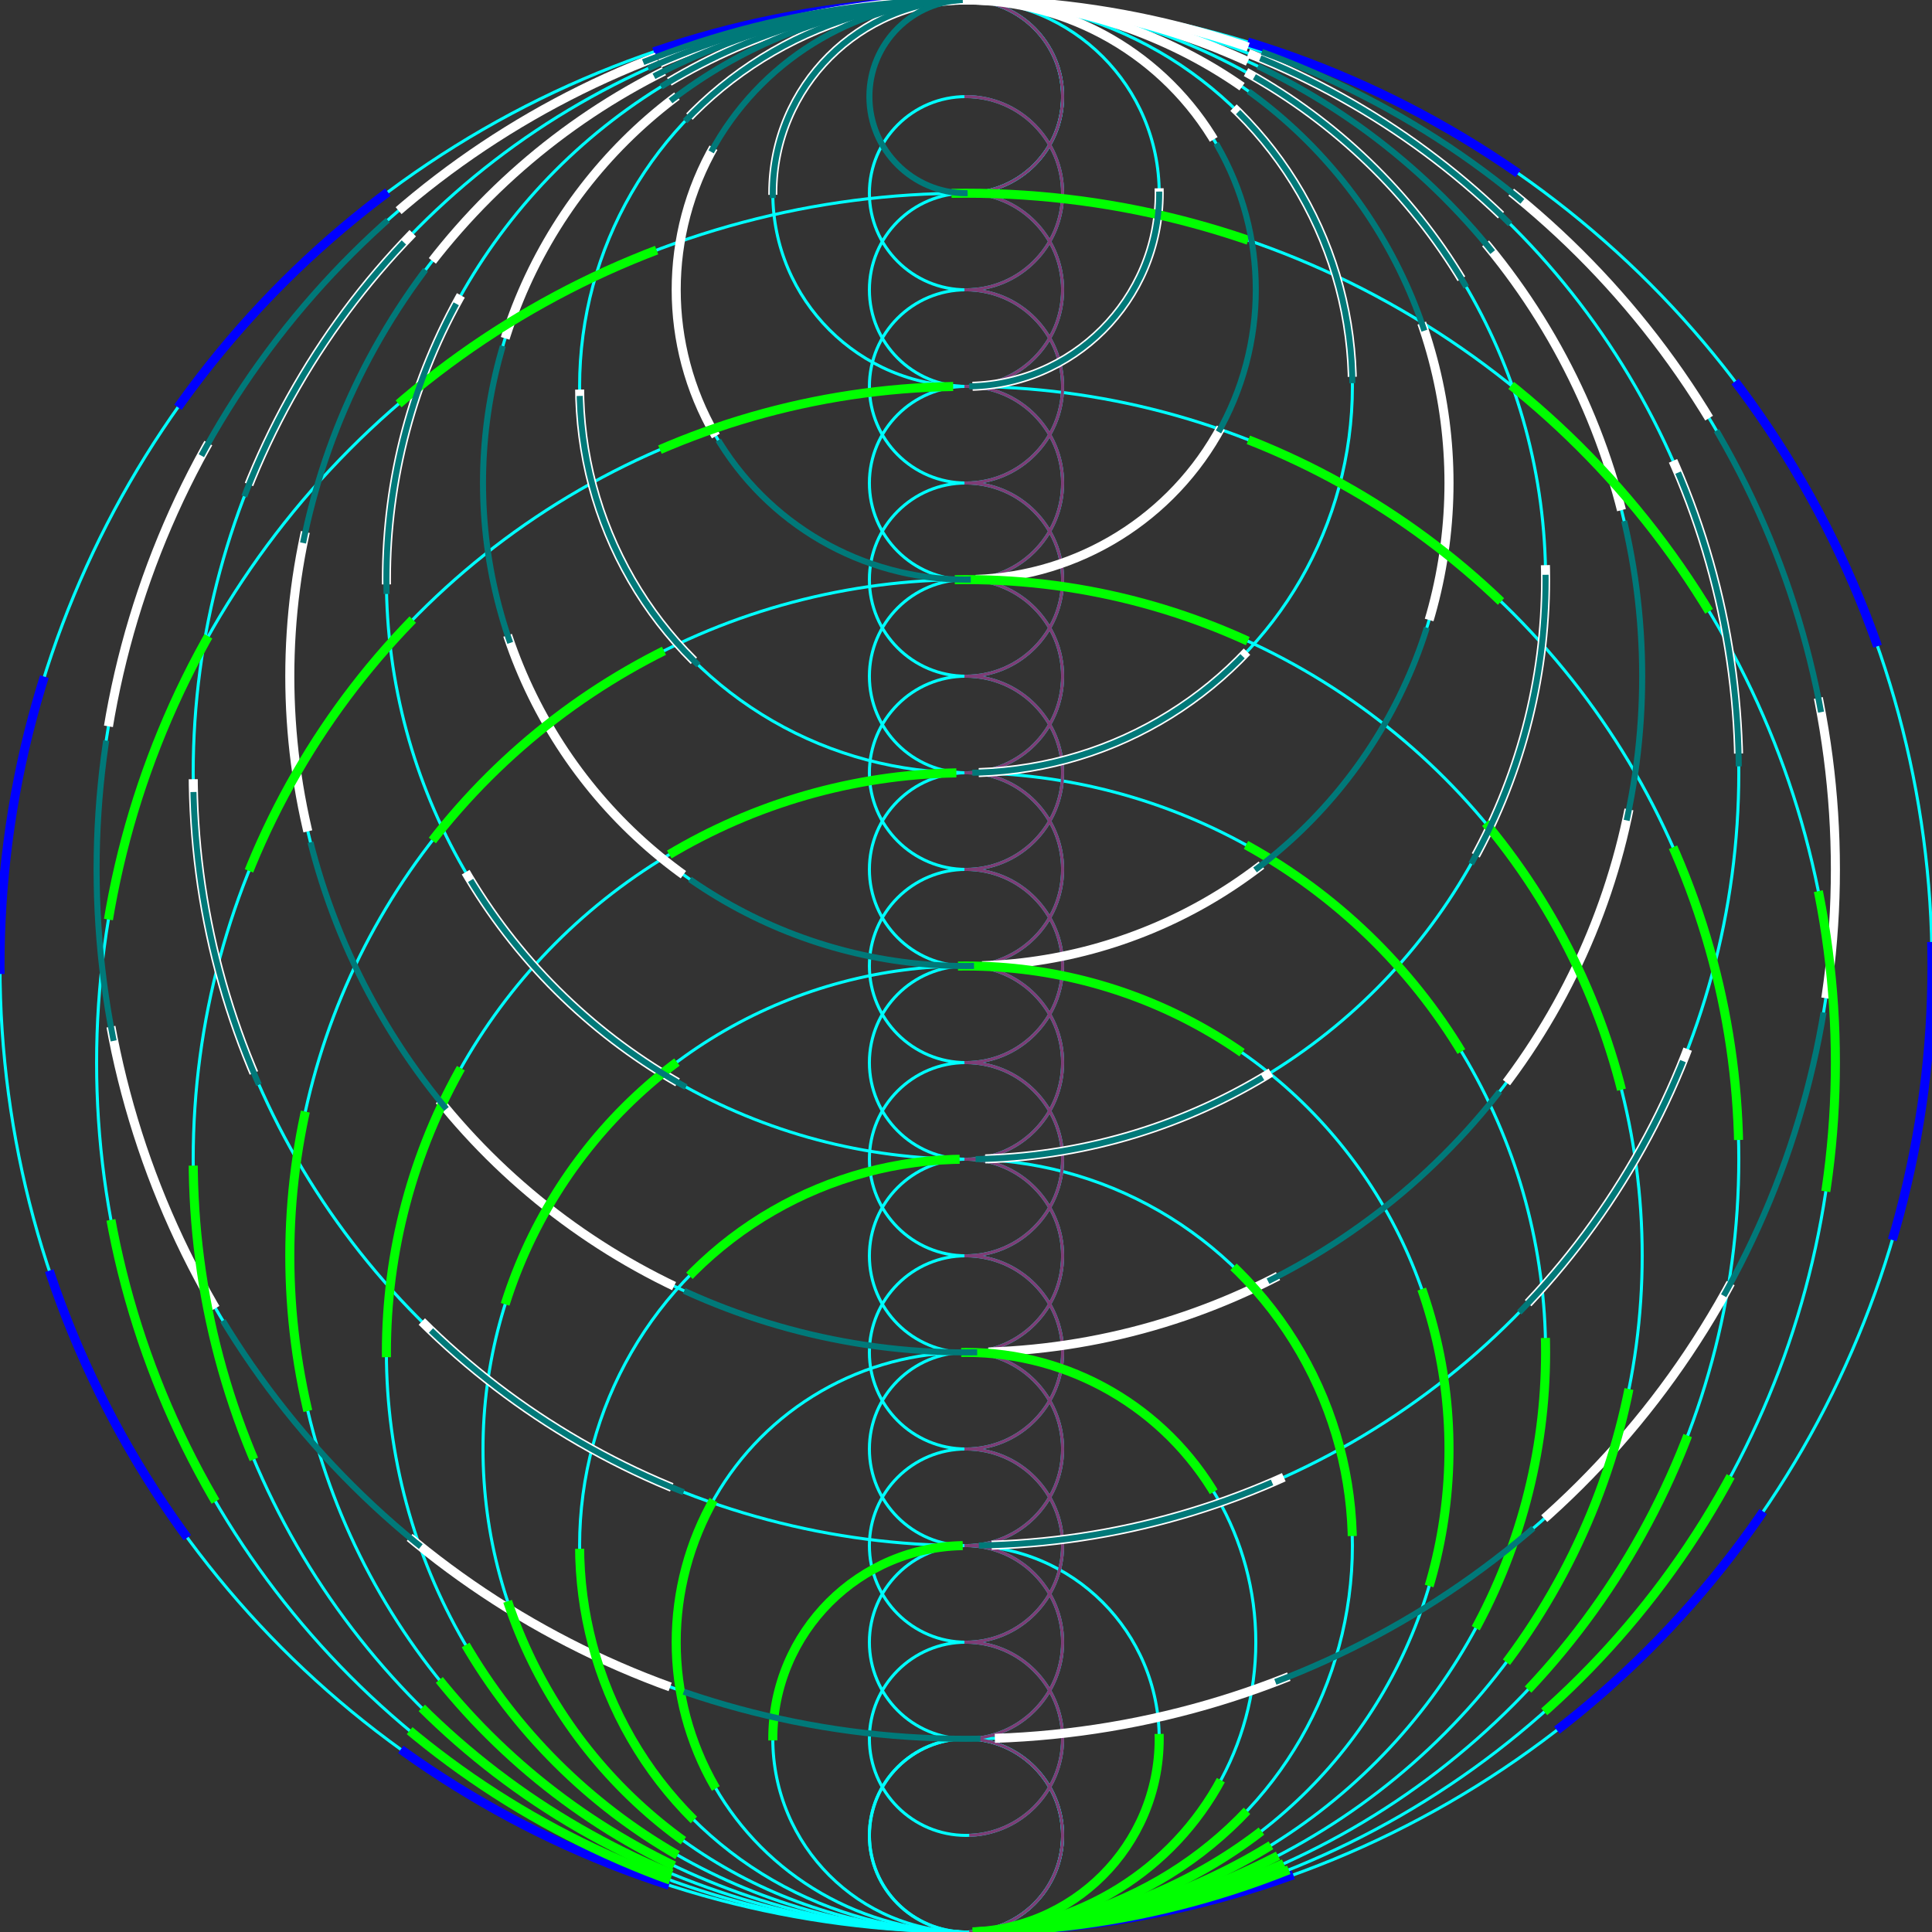 <?xml version="1.0" encoding="utf-8"?>

<svg 
  xmlns="http://www.w3.org/2000/svg" 
  xmlns:xlink="http://www.w3.org/1999/xlink" 
  height="640" 
  width="640" 
  viewBox="-64 -64 640 640">

  <rect x="-64" y="-64" width="640" height="640" fill="#333333" stroke="none"/>

  <!-- 底圖 小圓 -->

  <circle cx="256" cy="544" r="32" fill="none" stroke="cyan"/>
  <circle cx="256" cy="512" r="32" fill="none" stroke="cyan"/>
  <circle cx="256" cy="480" r="32" fill="none" stroke="cyan"/>
  <circle cx="256" cy="448" r="32" fill="none" stroke="cyan"/>
  <circle cx="256" cy="416" r="32" fill="none" stroke="cyan"/>
  <circle cx="256" cy="384" r="32" fill="none" stroke="cyan"/>
  <circle cx="256" cy="352" r="32" fill="none" stroke="cyan"/>
  <circle cx="256" cy="320" r="32" fill="none" stroke="cyan"/>
  <circle cx="256" cy="288" r="32" fill="none" stroke="cyan"/>

  <circle cx="256" cy="256" r="32" fill="none" stroke="cyan"/>

  <circle cx="256" cy="224" r="32" fill="none" stroke="cyan"/>
  <circle cx="256" cy="192" r="32" fill="none" stroke="cyan"/>
  <circle cx="256" cy="160" r="32" fill="none" stroke="cyan"/>
  <circle cx="256" cy="128" r="32" fill="none" stroke="cyan"/>
  <circle cx="256" cy="96"  r="32" fill="none" stroke="cyan"/>
  <circle cx="256" cy="64"  r="32" fill="none" stroke="cyan"/>
  <circle cx="256" cy="32"  r="32" fill="none" stroke="cyan"/>
  <circle cx="256" cy="0"   r="32" fill="none" stroke="cyan"/>
  <circle cx="256" cy="-32" r="32" fill="none" stroke="cyan"/>

  <!-- 底圖 下 大圓 -->
  <circle cx="256" cy="544" r="32" fill="none" stroke="cyan"/>
  <circle cx="256" cy="512" r="64" fill="none" stroke="cyan"/>
  <circle cx="256" cy="480" r="96" fill="none" stroke="cyan"/>
  <circle cx="256" cy="448" r="128" fill="none" stroke="cyan"/>
  <circle cx="256" cy="416" r="160" fill="none" stroke="cyan"/>
  <circle cx="256" cy="384" r="192" fill="none" stroke="cyan"/>
  <circle cx="256" cy="352" r="224" fill="none" stroke="cyan"/>
  <circle cx="256" cy="320" r="256" fill="none" stroke="cyan"/>
  <circle cx="256" cy="288" r="288" fill="none" stroke="cyan"/>
  <circle cx="256" cy="256" r="320" fill="none" stroke="cyan"/>

  <!-- 底圖 上 大圓 -->
  <circle cx="256" cy="224" r="288" fill="none" stroke="cyan"/>
  <circle cx="256" cy="192" r="256" fill="none" stroke="cyan"/>
  <circle cx="256" cy="160" r="224" fill="none" stroke="cyan"/>
  <circle cx="256" cy="128" r="192" fill="none" stroke="cyan"/>
  <circle cx="256" cy="96"  r="160" fill="none" stroke="cyan"/>
  <circle cx="256" cy="64"  r="128" fill="none" stroke="cyan"/>
  <circle cx="256" cy="32"  r="96" fill="none" stroke="cyan"/>
  <circle cx="256" cy="0"   r="64" fill="none" stroke="cyan"/>
  <circle cx="256" cy="-32" r="32" fill="none" stroke="cyan"/>

  <circle cx="256" cy="544" r="32" fill="none" stroke="#7E3D76" stroke-width="1" pathLength="100" stroke-dasharray="100" stroke-dashoffset="100" transform="rotate(90,256,544)">
    <animate attributeName="stroke-dashoffset" to="0" begin="0.0s" dur="0.5s" repeatCount="1" fill="freeze"/>
  </circle>

  <circle cx="256" cy="512" r="32" fill="none" stroke="#7E3D76" stroke-width="1" pathLength="100" stroke-dasharray="100" stroke-dashoffset="100" transform="rotate(90,256,512)">
    <animate attributeName="stroke-dashoffset" to="0" begin="0.5s" dur="0.5s" repeatCount="1" fill="freeze"/>
  </circle>

  <circle cx="256" cy="480" r="32" fill="none" stroke="#7E3D76" stroke-width="1" pathLength="100" stroke-dasharray="100" stroke-dashoffset="100" transform="rotate(90,256,480)">
    <animate attributeName="stroke-dashoffset" to="0" begin="1.0s" dur="0.5s" repeatCount="1" fill="freeze"/>
  </circle>

  <circle cx="256" cy="448" r="32" fill="none" stroke="#7E3D76" stroke-width="1" pathLength="100" stroke-dasharray="100" stroke-dashoffset="100" transform="rotate(90,256,448)">
    <animate attributeName="stroke-dashoffset" to="0" begin="1.5s" dur="0.5s" repeatCount="1" fill="freeze"/>
  </circle>

  <circle cx="256" cy="416" r="32" fill="none" stroke="#7E3D76" stroke-width="1" pathLength="100" stroke-dasharray="100" stroke-dashoffset="100" transform="rotate(90,256,416)">
    <animate attributeName="stroke-dashoffset" to="0" begin="2.0s" dur="0.5s" repeatCount="1" fill="freeze"/>
  </circle>

  <circle cx="256" cy="384" r="32" fill="none" stroke="#7E3D76" stroke-width="1" pathLength="100" stroke-dasharray="100" stroke-dashoffset="100" transform="rotate(90,256,384)">
    <animate attributeName="stroke-dashoffset" to="0" begin="2.5s" dur="0.5s" repeatCount="1" fill="freeze"/>
  </circle>

  <circle cx="256" cy="352" r="32" fill="none" stroke="#7E3D76" stroke-width="1" pathLength="100" stroke-dasharray="100" stroke-dashoffset="100" transform="rotate(90,256,352)">
    <animate attributeName="stroke-dashoffset" to="0" begin="3.0s" dur="0.5s" repeatCount="1" fill="freeze"/>
  </circle>

  <circle cx="256" cy="320" r="32" fill="none" stroke="#7E3D76" stroke-width="1" pathLength="100" stroke-dasharray="100" stroke-dashoffset="100" transform="rotate(90,256,320)">
    <animate attributeName="stroke-dashoffset" to="0" begin="3.5s" dur="0.5s" repeatCount="1" fill="freeze"/>
  </circle>

  <circle cx="256" cy="288" r="32" fill="none" stroke="#7E3D76" stroke-width="1" pathLength="100" stroke-dasharray="100" stroke-dashoffset="100" transform="rotate(90,256,288)">
    <animate attributeName="stroke-dashoffset" to="0" begin="4.0s" dur="0.5s" repeatCount="1" fill="freeze"/>
  </circle>

  <circle cx="256" cy="256" r="32" fill="none" stroke="#7E3D76" stroke-width="1" pathLength="100" stroke-dasharray="100" stroke-dashoffset="100" transform="rotate(90,256,256)">
    <animate attributeName="stroke-dashoffset" to="0" begin="4.5s" dur="0.5s" repeatCount="1" fill="freeze"/>
  </circle>

  <circle cx="256" cy="224" r="32" fill="none" stroke="#7E3D76" stroke-width="1" pathLength="100" stroke-dasharray="100" stroke-dashoffset="100" transform="rotate(90,256,224)">
    <animate attributeName="stroke-dashoffset" to="0" begin="5.0s" dur="0.5s" repeatCount="1" fill="freeze"/>
  </circle>

  <circle cx="256" cy="192" r="32" fill="none" stroke="#7E3D76" stroke-width="1" pathLength="100" stroke-dasharray="100" stroke-dashoffset="100" transform="rotate(90,256,192)">
    <animate attributeName="stroke-dashoffset" to="0" begin="5.5s" dur="0.5s" repeatCount="1" fill="freeze"/>
  </circle>

  <circle cx="256" cy="160" r="32" fill="none" stroke="#7E3D76" stroke-width="1" pathLength="100" stroke-dasharray="100" stroke-dashoffset="100" transform="rotate(90,256,160)">
    <animate attributeName="stroke-dashoffset" to="0" begin="6.0s" dur="0.5s" repeatCount="1" fill="freeze"/>
  </circle>

  <circle cx="256" cy="128" r="32" fill="none" stroke="#7E3D76" stroke-width="1" pathLength="100" stroke-dasharray="100" stroke-dashoffset="100" transform="rotate(90,256,128)">
    <animate attributeName="stroke-dashoffset" to="0" begin="6.5s" dur="0.5s" repeatCount="1" fill="freeze"/>
  </circle>

  <circle cx="256" cy="96" r="32" fill="none" stroke="#7E3D76" stroke-width="1" pathLength="100" stroke-dasharray="100" stroke-dashoffset="100" transform="rotate(90,256,96)">
    <animate attributeName="stroke-dashoffset" to="0" begin="7.0s" dur="0.5s" repeatCount="1" fill="freeze"/>
  </circle>

  <circle cx="256" cy="64" r="32" fill="none" stroke="#7E3D76" stroke-width="1" pathLength="100" stroke-dasharray="100" stroke-dashoffset="100" transform="rotate(90,256,64)">
    <animate attributeName="stroke-dashoffset" to="0" begin="7.5s" dur="0.5s" repeatCount="1" fill="freeze"/>
  </circle>

  <circle cx="256" cy="32" r="32" fill="none" stroke="#7E3D76" stroke-width="1" pathLength="100" stroke-dasharray="100" stroke-dashoffset="100" transform="rotate(90,256,32)">
    <animate attributeName="stroke-dashoffset" to="0" begin="8.0s" dur="0.5s" repeatCount="1" fill="freeze"/>
  </circle>

  <circle cx="256" cy="0" r="32" fill="none" stroke="#7E3D76" stroke-width="1" pathLength="100" stroke-dasharray="100" stroke-dashoffset="100" transform="rotate(90,256,0)">
    <animate attributeName="stroke-dashoffset" to="0" begin="8.5s" dur="0.5s" repeatCount="1" fill="freeze"/>
  </circle>

  <circle cx="256" cy="-32" r="32" fill="none" stroke="#7E3D76" stroke-width="1" pathLength="100" stroke-dasharray="100" stroke-dashoffset="100" transform="rotate(90,256,-32)">
    <animate attributeName="stroke-dashoffset" to="0" begin="9.0s" dur="0.5s" repeatCount="1" fill="freeze"/>
  </circle>

  
  //最外面的大圓
  <circle cx="256" cy="256" r="320" fill="none" stroke="blue" stroke-width="3" pathLength="100" stroke-dasharray="100" stroke-dashoffset="100" transform="rotate(90,256,256)">
    <animate attributeName="stroke-dashoffset" to="0" begin="1.0s" dur="2.0s" repeatCount="1" fill="freeze"/>
  </circle>

  //從上畫中圓
  <circle cx="256" cy="224" r="288" fill="none" stroke="#ffffff" stroke-width="3" pathLength="100" stroke-dasharray="100" stroke-dashoffset="100" transform="rotate(90,256,224)">
    <animate attributeName="stroke-dashoffset" to="0" begin="1.0s" dur="2.0s" repeatCount="1" fill="freeze"/>
  </circle>
  
  <circle cx="256" cy="192" r="256" fill="none" stroke="#ffffff" stroke-width="3" pathLength="100" stroke-dasharray="100" stroke-dashoffset="100" transform="rotate(90,256,192)">
    <animate attributeName="stroke-dashoffset" to="0" begin="1.0s" dur="2.0s" repeatCount="1" fill="freeze"/>
  </circle>
  
  <circle cx="256" cy="160" r="224" fill="none" stroke="#ffffff" stroke-width="3" pathLength="100" stroke-dasharray="100" stroke-dashoffset="100" transform="rotate(90,256,160)">
    <animate attributeName="stroke-dashoffset" to="0" begin="1.0s" dur="2.0s" repeatCount="1" fill="freeze"/>
  </circle>
  
  <circle cx="256" cy="128" r="192" fill="none" stroke="#ffffff" stroke-width="3" pathLength="100" stroke-dasharray="100" stroke-dashoffset="100" transform="rotate(90,256,128)">
    <animate attributeName="stroke-dashoffset" to="0" begin="1.0s" dur="2.0s" repeatCount="1" fill="freeze"/>
  </circle>
  
  <circle cx="256" cy="96" r="160" fill="none" stroke="#ffffff" stroke-width="3" pathLength="100" stroke-dasharray="100" stroke-dashoffset="100" transform="rotate(90,256,96)">
    <animate attributeName="stroke-dashoffset" to="0" begin="1.0s" dur="2.0s" repeatCount="1" fill="freeze"/>
  </circle>
 
  <circle cx="256" cy="64" r="128" fill="none" stroke="#ffffff" stroke-width="3" pathLength="100" stroke-dasharray="100" stroke-dashoffset="100" transform="rotate(90,256,64)">
    <animate attributeName="stroke-dashoffset" to="0" begin="1.0s" dur="2.0s" repeatCount="1" fill="freeze"/>
  </circle>
  
  <circle cx="256" cy="32" r="96" fill="none" stroke="#ffffff" stroke-width="3" pathLength="100" stroke-dasharray="100" stroke-dashoffset="100" transform="rotate(90,256,32)">
    <animate attributeName="stroke-dashoffset" to="0" begin="1.0s" dur="2.0s" repeatCount="1" fill="freeze"/>
  </circle>
  
  <circle cx="256" cy="0" r="64" fill="none" stroke="#ffffff" stroke-width="3" pathLength="100" stroke-dasharray="100" stroke-dashoffset="100" transform="rotate(90,256,0)">
    <animate attributeName="stroke-dashoffset" to="0" begin="1.0s" dur="2.0s" repeatCount="1" fill="freeze"/>
  </circle>
  
  

  
  //從下畫中圓由外往內
   <circle cx="256" cy="288" r="288" fill="none" stroke="#00ff00" stroke-width="3" pathLength="100" stroke-dasharray="100" stroke-dashoffset="100" transform="rotate(90,256,288)">
    <animate attributeName="stroke-dashoffset" to="0" begin="1.0s" dur="2.0s" repeatCount="1" fill="freeze"/>
  </circle>
  
  <circle cx="256" cy="320" r="256" fill="none" stroke="#00ff00" stroke-width="3" pathLength="100" stroke-dasharray="100" stroke-dashoffset="100" transform="rotate(90,256,320)">
    <animate attributeName="stroke-dashoffset" to="0" begin="1.5s" dur="2.0s" repeatCount="1" fill="freeze"/>
  </circle>
  
  <circle cx="256" cy="352" r="224" fill="none" stroke="#00ff00" stroke-width="3" pathLength="100" stroke-dasharray="100" stroke-dashoffset="100" transform="rotate(90,256,352)">
    <animate attributeName="stroke-dashoffset" to="0" begin="1.0s" dur="2.0s" repeatCount="1" fill="freeze"/>
  </circle>
  
  <circle cx="256" cy="384" r="192" fill="none" stroke="#00ff00" stroke-width="3" pathLength="100" stroke-dasharray="100" stroke-dashoffset="100" transform="rotate(90,256,384)">
    <animate attributeName="stroke-dashoffset" to="0" begin="1.0s" dur="2.0s" repeatCount="1" fill="freeze"/>
  </circle>
  
  <circle cx="256" cy="416" r="160" fill="none" stroke="#00ff00" stroke-width="3" pathLength="100" stroke-dasharray="100" stroke-dashoffset="100" transform="rotate(90,256,416)">
    <animate attributeName="stroke-dashoffset" to="0" begin="1.0s" dur="2.0s" repeatCount="1" fill="freeze"/>
  </circle>
  
  <circle cx="256" cy="448" r="128" fill="none" stroke="#00ff00" stroke-width="3" pathLength="100" stroke-dasharray="100" stroke-dashoffset="100" transform="rotate(90,256,448)">
    <animate attributeName="stroke-dashoffset" to="0" begin="1.0s" dur="2.0s" repeatCount="1" fill="freeze"/>
  </circle>
  
  <circle cx="256" cy="480" r="96" fill="none" stroke="#00ff00" stroke-width="3" pathLength="100" stroke-dasharray="100" stroke-dashoffset="100" transform="rotate(90,256,480)">
    <animate attributeName="stroke-dashoffset" to="0" begin="1.0s" dur="2.0s" repeatCount="1" fill="freeze"/>
  </circle>
  
  <circle cx="256" cy="512" r="64" fill="none" stroke="#00ff00" stroke-width="3" pathLength="100" stroke-dasharray="100" stroke-dashoffset="100" transform="rotate(90,256,512)">
    <animate attributeName="stroke-dashoffset" to="0" begin="1.0s" dur="2.0s" repeatCount="1" fill="freeze"/>
  </circle>
  

<!-- 動畫 上 大圓 -->

  <circle cx="256" cy="224" r="288" fill="none" stroke="#007979" stroke-width="2" pathLength="100" stroke-dasharray="100" stroke-dashoffset="100" transform="rotate(-90,256,224)">
    <animate attributeName="stroke-dashoffset" to="0" begin="14.5s" dur="0.5s" repeatCount="1" fill="freeze"/>
  </circle>

  <circle cx="256" cy="192" r="256" fill="none" stroke="#007979" stroke-width="2" pathLength="100" stroke-dasharray="100" stroke-dashoffset="100" transform="rotate(-90,256,192)">
    <animate attributeName="stroke-dashoffset" to="0" begin="15.0s" dur="0.5s" repeatCount="1" fill="freeze"/>
  </circle>

  <circle cx="256" cy="160" r="224" fill="none" stroke="#007979" stroke-width="2" pathLength="100" stroke-dasharray="100" stroke-dashoffset="100" transform="rotate(-90,256,160)">
    <animate attributeName="stroke-dashoffset" to="0" begin="15.5s" dur="0.5s" repeatCount="1" fill="freeze"/>
  </circle>

  <circle cx="256" cy="128" r="192" fill="none" stroke="#007979" stroke-width="2" pathLength="100" stroke-dasharray="100" stroke-dashoffset="100" transform="rotate(-90,256,128)">
    <animate attributeName="stroke-dashoffset" to="0" begin="16.0s" dur="0.5s" repeatCount="1" fill="freeze"/>
  </circle>

  <circle cx="256" cy="96" r="160" fill="none" stroke="#007979" stroke-width="2" pathLength="100" stroke-dasharray="100" stroke-dashoffset="100" transform="rotate(-90,256,96)">
    <animate attributeName="stroke-dashoffset" to="0" begin="16.5s" dur="0.5s" repeatCount="1" fill="freeze"/>
  </circle>

  <circle cx="256" cy="64" r="128" fill="none" stroke="#007979" stroke-width="2" pathLength="100" stroke-dasharray="100" stroke-dashoffset="100" transform="rotate(-90,256,64)">
    <animate attributeName="stroke-dashoffset" to="0" begin="17.0s" dur="0.5s" repeatCount="1" fill="freeze"/>
  </circle>

  <circle cx="256" cy="32" r="96" fill="none" stroke="#007979" stroke-width="2" pathLength="100" stroke-dasharray="100" stroke-dashoffset="100" transform="rotate(-90,256,32)">
    <animate attributeName="stroke-dashoffset" to="0" begin="17.5s" dur="0.5s" repeatCount="1" fill="freeze"/>
  </circle>

  <circle cx="256" cy="0" r="64" fill="none" stroke="#007979" stroke-width="2" pathLength="100" stroke-dasharray="100" stroke-dashoffset="100" transform="rotate(-90,256,0)">
    <animate attributeName="stroke-dashoffset" to="0" begin="18.0s" dur="0.5s" repeatCount="1" fill="freeze"/>
  </circle>

  <circle cx="256" cy="-32" r="32" fill="none" stroke="#007979" stroke-width="2" pathLength="100" stroke-dasharray="100" stroke-dashoffset="100" transform="rotate(-90,256,-32)">
    <animate attributeName="stroke-dashoffset" to="0" begin="18.5s" dur="0.5s" repeatCount="1" fill="freeze"/>
  </circle>

  
</svg>

